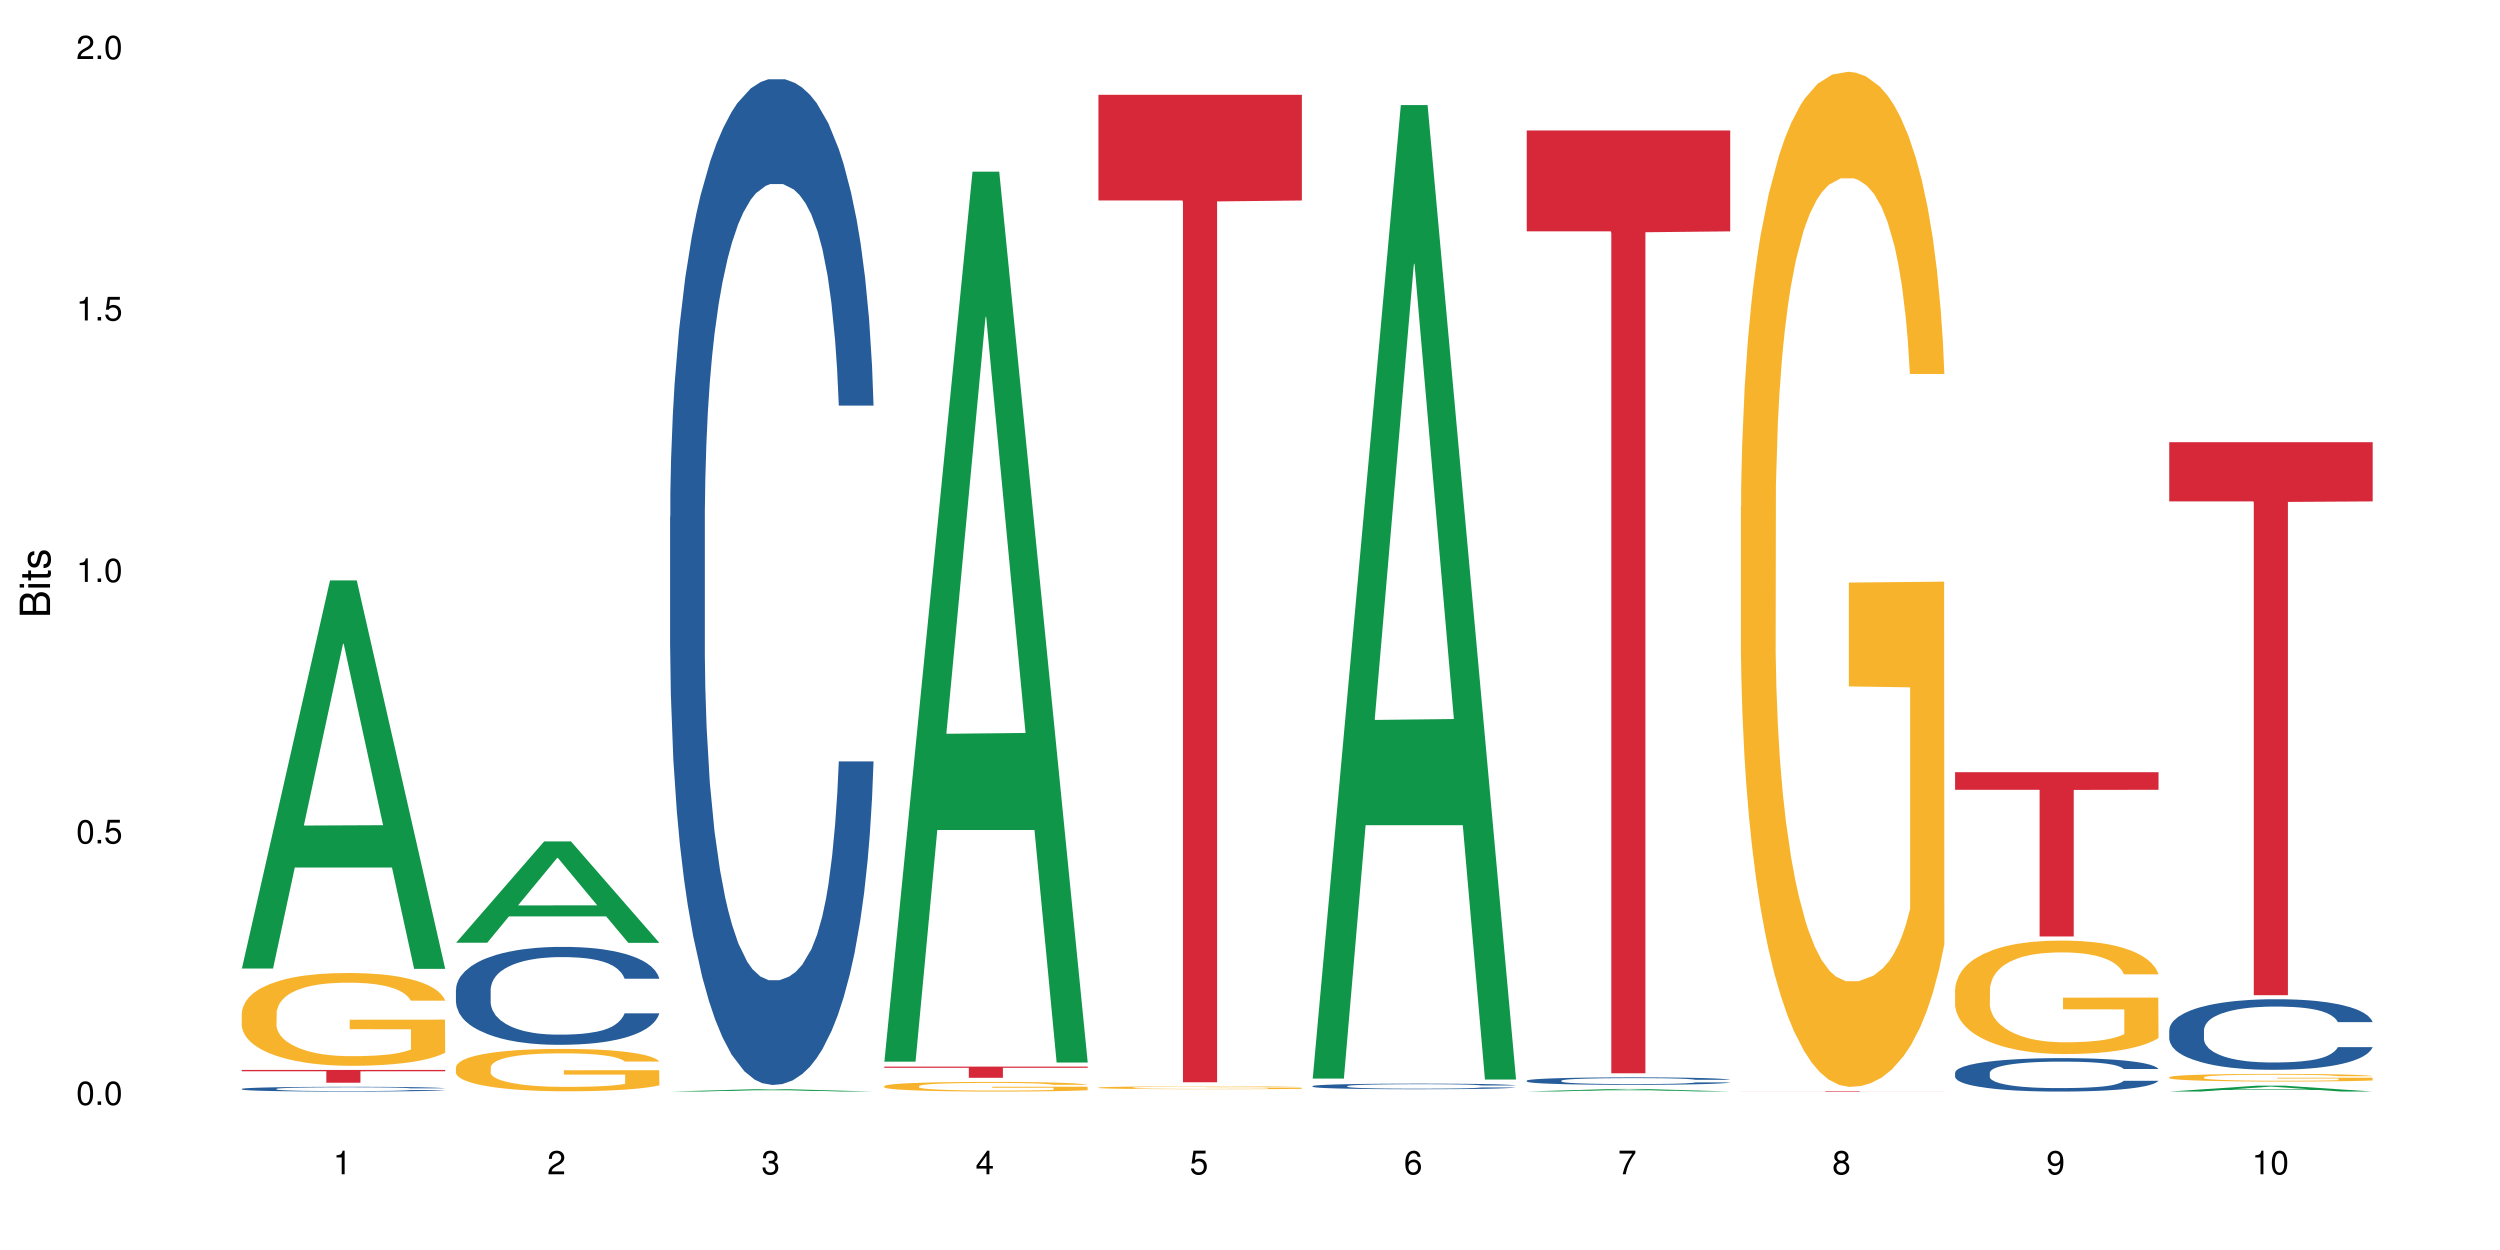 <?xml version="1.0" encoding="UTF-8"?>
<svg xmlns="http://www.w3.org/2000/svg" xmlns:xlink="http://www.w3.org/1999/xlink" width="720pt" height="360pt" viewBox="0 0 720 360" version="1.1">
<defs>
<g>
<symbol overflow="visible" id="glyph0-0">
<path style="stroke:none;" d=""/>
</symbol>
<symbol overflow="visible" id="glyph0-1">
<path style="stroke:none;" d="M 2.641 -6.797 C 2 -6.797 1.422 -6.531 1.078 -6.047 C 0.641 -5.453 0.406 -4.547 0.406 -3.297 C 0.406 -1 1.188 0.219 2.641 0.219 C 4.078 0.219 4.859 -1 4.859 -3.234 C 4.859 -4.562 4.656 -5.438 4.203 -6.047 C 3.844 -6.531 3.281 -6.797 2.641 -6.797 Z M 2.641 -6.047 C 3.547 -6.047 4 -5.125 4 -3.312 C 4 -1.375 3.562 -0.484 2.625 -0.484 C 1.734 -0.484 1.281 -1.422 1.281 -3.281 C 1.281 -5.141 1.734 -6.047 2.641 -6.047 Z M 2.641 -6.047 "/>
</symbol>
<symbol overflow="visible" id="glyph0-2">
<path style="stroke:none;" d="M 1.828 -1 L 0.828 -1 L 0.828 0 L 1.828 0 Z M 1.828 -1 "/>
</symbol>
<symbol overflow="visible" id="glyph0-3">
<path style="stroke:none;" d="M 4.562 -6.797 L 1.062 -6.797 L 0.547 -3.094 L 1.328 -3.094 C 1.719 -3.562 2.047 -3.734 2.578 -3.734 C 3.484 -3.734 4.062 -3.109 4.062 -2.094 C 4.062 -1.125 3.484 -0.531 2.578 -0.531 C 1.828 -0.531 1.375 -0.906 1.188 -1.672 L 0.328 -1.672 C 0.453 -1.109 0.547 -0.844 0.75 -0.594 C 1.125 -0.078 1.828 0.219 2.594 0.219 C 3.969 0.219 4.922 -0.781 4.922 -2.219 C 4.922 -3.562 4.031 -4.484 2.719 -4.484 C 2.25 -4.484 1.859 -4.359 1.469 -4.062 L 1.734 -5.969 L 4.562 -5.969 Z M 4.562 -6.797 "/>
</symbol>
<symbol overflow="visible" id="glyph0-4">
<path style="stroke:none;" d="M 2.484 -4.844 L 2.484 0 L 3.328 0 L 3.328 -6.797 L 2.766 -6.797 C 2.469 -5.75 2.281 -5.609 0.984 -5.453 L 0.984 -4.844 Z M 2.484 -4.844 "/>
</symbol>
<symbol overflow="visible" id="glyph0-5">
<path style="stroke:none;" d="M 4.859 -0.828 L 1.281 -0.828 C 1.359 -1.391 1.672 -1.75 2.5 -2.234 L 3.469 -2.75 C 4.406 -3.266 4.906 -3.969 4.906 -4.812 C 4.906 -5.375 4.672 -5.906 4.266 -6.266 C 3.859 -6.625 3.375 -6.797 2.719 -6.797 C 1.859 -6.797 1.219 -6.5 0.844 -5.922 C 0.609 -5.562 0.5 -5.125 0.484 -4.438 L 1.328 -4.438 C 1.359 -4.906 1.406 -5.188 1.531 -5.406 C 1.75 -5.812 2.188 -6.062 2.703 -6.062 C 3.469 -6.062 4.031 -5.516 4.031 -4.781 C 4.031 -4.25 3.719 -3.797 3.125 -3.438 L 2.234 -2.938 C 0.812 -2.141 0.406 -1.5 0.328 0 L 4.859 0 Z M 4.859 -0.828 "/>
</symbol>
<symbol overflow="visible" id="glyph0-6">
<path style="stroke:none;" d="M 2.125 -3.125 L 2.578 -3.125 C 3.516 -3.125 3.984 -2.703 3.984 -1.891 C 3.984 -1.031 3.469 -0.531 2.578 -0.531 C 1.656 -0.531 1.203 -0.984 1.156 -1.969 L 0.312 -1.969 C 0.344 -1.422 0.438 -1.078 0.609 -0.766 C 0.953 -0.109 1.625 0.219 2.547 0.219 C 3.953 0.219 4.859 -0.609 4.859 -1.906 C 4.859 -2.766 4.516 -3.25 3.703 -3.516 C 4.344 -3.766 4.656 -4.25 4.656 -4.938 C 4.656 -6.109 3.875 -6.797 2.578 -6.797 C 1.203 -6.797 0.484 -6.047 0.453 -4.609 L 1.297 -4.609 C 1.312 -5.016 1.344 -5.25 1.453 -5.453 C 1.641 -5.828 2.062 -6.062 2.594 -6.062 C 3.344 -6.062 3.797 -5.625 3.797 -4.906 C 3.797 -4.422 3.609 -4.141 3.25 -3.984 C 3.016 -3.891 2.719 -3.844 2.125 -3.844 Z M 2.125 -3.125 "/>
</symbol>
<symbol overflow="visible" id="glyph0-7">
<path style="stroke:none;" d="M 3.141 -1.625 L 3.141 0 L 3.984 0 L 3.984 -1.625 L 4.984 -1.625 L 4.984 -2.391 L 3.984 -2.391 L 3.984 -6.797 L 3.359 -6.797 L 0.266 -2.516 L 0.266 -1.625 Z M 3.141 -2.391 L 1 -2.391 L 3.141 -5.359 Z M 3.141 -2.391 "/>
</symbol>
<symbol overflow="visible" id="glyph0-8">
<path style="stroke:none;" d="M 4.781 -5.031 C 4.609 -6.141 3.891 -6.797 2.844 -6.797 C 2.094 -6.797 1.422 -6.438 1.031 -5.828 C 0.609 -5.172 0.406 -4.344 0.406 -3.094 C 0.406 -1.953 0.578 -1.234 0.984 -0.625 C 1.359 -0.078 1.953 0.219 2.703 0.219 C 3.984 0.219 4.922 -0.734 4.922 -2.078 C 4.922 -3.344 4.062 -4.234 2.844 -4.234 C 2.172 -4.234 1.641 -3.969 1.281 -3.469 C 1.281 -5.125 1.828 -6.047 2.797 -6.047 C 3.391 -6.047 3.797 -5.672 3.938 -5.031 Z M 2.734 -3.484 C 3.547 -3.484 4.062 -2.922 4.062 -2 C 4.062 -1.156 3.484 -0.531 2.703 -0.531 C 1.922 -0.531 1.328 -1.188 1.328 -2.047 C 1.328 -2.891 1.906 -3.484 2.734 -3.484 Z M 2.734 -3.484 "/>
</symbol>
<symbol overflow="visible" id="glyph0-9">
<path style="stroke:none;" d="M 4.984 -6.797 L 0.438 -6.797 L 0.438 -5.969 L 4.109 -5.969 C 2.5 -3.656 1.828 -2.234 1.328 0 L 2.219 0 C 2.594 -2.172 3.453 -4.047 4.984 -6.094 Z M 4.984 -6.797 "/>
</symbol>
<symbol overflow="visible" id="glyph0-10">
<path style="stroke:none;" d="M 3.75 -3.578 C 4.453 -4 4.688 -4.344 4.688 -4.984 C 4.688 -6.047 3.844 -6.797 2.641 -6.797 C 1.438 -6.797 0.594 -6.047 0.594 -4.984 C 0.594 -4.359 0.828 -4.016 1.516 -3.578 C 0.734 -3.203 0.359 -2.641 0.359 -1.891 C 0.359 -0.641 1.297 0.219 2.641 0.219 C 3.984 0.219 4.922 -0.641 4.922 -1.875 C 4.922 -2.641 4.531 -3.203 3.75 -3.578 Z M 2.641 -6.047 C 3.359 -6.047 3.812 -5.625 3.812 -4.969 C 3.812 -4.344 3.344 -3.922 2.641 -3.922 C 1.922 -3.922 1.453 -4.344 1.453 -4.984 C 1.453 -5.625 1.922 -6.047 2.641 -6.047 Z M 2.641 -3.203 C 3.484 -3.203 4.062 -2.672 4.062 -1.875 C 4.062 -1.062 3.484 -0.531 2.625 -0.531 C 1.797 -0.531 1.219 -1.078 1.219 -1.875 C 1.219 -2.672 1.797 -3.203 2.641 -3.203 Z M 2.641 -3.203 "/>
</symbol>
<symbol overflow="visible" id="glyph0-11">
<path style="stroke:none;" d="M 0.516 -1.547 C 0.672 -0.438 1.406 0.219 2.438 0.219 C 3.188 0.219 3.859 -0.141 4.266 -0.75 C 4.688 -1.406 4.891 -2.25 4.891 -3.484 C 4.891 -4.625 4.703 -5.359 4.312 -5.953 C 3.938 -6.5 3.344 -6.797 2.594 -6.797 C 1.297 -6.797 0.359 -5.844 0.359 -4.516 C 0.359 -3.25 1.234 -2.344 2.453 -2.344 C 3.094 -2.344 3.562 -2.578 4.016 -3.109 C 4 -1.453 3.469 -0.531 2.5 -0.531 C 1.906 -0.531 1.484 -0.906 1.359 -1.547 Z M 2.578 -6.062 C 3.375 -6.062 3.969 -5.406 3.969 -4.531 C 3.969 -3.688 3.375 -3.094 2.547 -3.094 C 1.734 -3.094 1.234 -3.672 1.234 -4.578 C 1.234 -5.438 1.797 -6.062 2.578 -6.062 Z M 2.578 -6.062 "/>
</symbol>
<symbol overflow="visible" id="glyph1-0">
<path style="stroke:none;" d=""/>
</symbol>
<symbol overflow="visible" id="glyph1-1">
<path style="stroke:none;" d="M 0 -0.953 L 0 -4.891 C 0 -5.719 -0.234 -6.344 -0.734 -6.797 C -1.188 -7.234 -1.812 -7.469 -2.5 -7.469 C -3.547 -7.469 -4.188 -7 -4.625 -5.875 C -4.984 -6.672 -5.641 -7.094 -6.531 -7.094 C -7.156 -7.094 -7.734 -6.859 -8.141 -6.391 C -8.562 -5.938 -8.75 -5.344 -8.75 -4.5 L -8.75 -0.953 Z M -4.984 -2.062 L -7.766 -2.062 L -7.766 -4.219 C -7.766 -4.844 -7.688 -5.203 -7.453 -5.5 C -7.219 -5.812 -6.859 -5.969 -6.375 -5.969 C -5.906 -5.969 -5.531 -5.812 -5.297 -5.5 C -5.062 -5.203 -4.984 -4.844 -4.984 -4.219 Z M -0.984 -2.062 L -4 -2.062 L -4 -4.781 C -4 -5.328 -3.859 -5.688 -3.578 -5.953 C -3.297 -6.219 -2.922 -6.359 -2.484 -6.359 C -2.062 -6.359 -1.688 -6.219 -1.406 -5.953 C -1.109 -5.688 -0.984 -5.328 -0.984 -4.781 Z M -0.984 -2.062 "/>
</symbol>
<symbol overflow="visible" id="glyph1-2">
<path style="stroke:none;" d="M -6.281 -1.797 L -6.281 -0.797 L 0 -0.797 L 0 -1.797 Z M -8.75 -1.797 L -8.75 -0.797 L -7.484 -0.797 L -7.484 -1.797 Z M -8.75 -1.797 "/>
</symbol>
<symbol overflow="visible" id="glyph1-3">
<path style="stroke:none;" d="M -6.281 -3.047 L -6.281 -2.016 L -8.016 -2.016 L -8.016 -1.016 L -6.281 -1.016 L -6.281 -0.172 L -5.469 -0.172 L -5.469 -1.016 L -0.719 -1.016 C -0.078 -1.016 0.281 -1.453 0.281 -2.234 C 0.281 -2.469 0.25 -2.719 0.188 -3.047 L -0.641 -3.047 C -0.609 -2.922 -0.594 -2.766 -0.594 -2.562 C -0.594 -2.141 -0.719 -2.016 -1.156 -2.016 L -5.469 -2.016 L -5.469 -3.047 Z M -6.281 -3.047 "/>
</symbol>
<symbol overflow="visible" id="glyph1-4">
<path style="stroke:none;" d="M -4.531 -5.25 C -5.766 -5.25 -6.469 -4.422 -6.469 -2.969 C -6.469 -1.516 -5.719 -0.562 -4.547 -0.562 C -3.562 -0.562 -3.094 -1.062 -2.734 -2.562 L -2.516 -3.484 C -2.344 -4.188 -2.094 -4.469 -1.625 -4.469 C -1.047 -4.469 -0.641 -3.875 -0.641 -3 C -0.641 -2.453 -0.797 -2 -1.062 -1.75 C -1.25 -1.594 -1.422 -1.531 -1.875 -1.469 L -1.875 -0.406 C -0.422 -0.453 0.281 -1.266 0.281 -2.922 C 0.281 -4.5 -0.5 -5.516 -1.719 -5.516 C -2.656 -5.516 -3.172 -4.984 -3.469 -3.734 L -3.703 -2.766 C -3.891 -1.953 -4.156 -1.609 -4.594 -1.609 C -5.172 -1.609 -5.547 -2.125 -5.547 -2.938 C -5.547 -3.75 -5.203 -4.172 -4.531 -4.203 Z M -4.531 -5.25 "/>
</symbol>
</g>
</defs>
<g id="surface96060">
<rect x="0" y="0" width="720" height="360" style="fill:rgb(100%,100%,100%);fill-opacity:1;stroke:none;"/>
<path style=" stroke:none;fill-rule:nonzero;fill:rgb(6.275%,58.824%,28.235%);fill-opacity:1;" d="M 69.629 278.941 L 69.691 278.836 L 95.047 167.16 L 102.746 167.16 L 128.223 279.043 L 119.273 279.043 L 112.887 249.84 L 84.902 249.84 L 78.645 278.941 L 69.629 278.941 L 87.598 237.758 L 110.32 237.652 L 98.988 185.441 L 98.863 185.336 L 98.738 185.648 L 87.535 237.652 L 87.598 237.758 Z M 69.629 278.941 "/>
<path style=" stroke:none;fill-rule:nonzero;fill:rgb(14.51%,36.078%,60%);fill-opacity:1;" d="M 69.629 313.598 L 69.699 313.594 L 69.699 313.566 L 69.914 313.516 L 70.414 313.457 L 70.914 313.414 L 72.203 313.34 L 73.988 313.27 L 75.848 313.215 L 77.203 313.184 L 78.418 313.156 L 81.207 313.109 L 82.992 313.086 L 84.922 313.066 L 87.281 313.043 L 88.996 313.031 L 92.852 313.012 L 95.711 313.004 L 97.926 313 L 102.715 313 L 105.574 313.004 L 107.645 313.012 L 109.93 313.02 L 111.859 313.031 L 115.219 313.059 L 118.219 313.094 L 119.578 313.113 L 121.723 313.152 L 123.367 313.191 L 124.508 313.223 L 125.797 313.27 L 126.938 313.328 L 127.797 313.391 L 128.223 313.445 L 118.219 313.445 L 117.719 313.395 L 117.148 313.355 L 116.078 313.305 L 115.004 313.266 L 113.504 313.23 L 112.148 313.207 L 110.289 313.184 L 108.645 313.168 L 106.93 313.156 L 105.285 313.148 L 102.141 313.141 L 98.5 313.141 L 97.141 313.145 L 94.355 313.156 L 92.852 313.164 L 90.711 313.18 L 89.207 313.199 L 87.422 313.223 L 86.207 313.242 L 84.707 313.277 L 83.637 313.305 L 82.422 313.348 L 81.707 313.379 L 81.062 313.414 L 80.492 313.453 L 80.062 313.5 L 79.777 313.543 L 79.633 313.59 L 79.633 313.785 L 79.777 313.828 L 80.133 313.883 L 81.062 313.957 L 82.422 314.023 L 83.992 314.078 L 85.492 314.113 L 86.352 314.133 L 87.492 314.152 L 89.281 314.176 L 91.852 314.203 L 93.352 314.211 L 95.641 314.223 L 97.996 314.227 L 101.141 314.227 L 103.93 314.223 L 105.785 314.215 L 107.715 314.207 L 110.359 314.184 L 112.004 314.164 L 113.434 314.141 L 114.504 314.117 L 115.219 314.098 L 116.293 314.059 L 117.148 314.016 L 117.793 313.973 L 118.219 313.93 L 128.223 313.93 L 127.797 313.98 L 127.152 314.027 L 126.508 314.066 L 125.508 314.109 L 124.367 314.148 L 122.723 314.191 L 121.363 314.219 L 119.578 314.25 L 117.934 314.273 L 116.148 314.297 L 113.504 314.32 L 111.789 314.336 L 109.93 314.344 L 107.715 314.355 L 104.93 314.363 L 101.93 314.371 L 99.141 314.371 L 96.141 314.367 L 93.926 314.363 L 90.996 314.352 L 87.352 314.328 L 84.707 314.305 L 82.633 314.281 L 80.848 314.258 L 78.848 314.223 L 76.273 314.168 L 74.703 314.125 L 73.633 314.09 L 72.418 314.039 L 71.559 313.996 L 70.559 313.926 L 69.844 313.84 L 69.629 313.77 Z M 69.629 313.598 "/>
<path style=" stroke:none;fill-rule:nonzero;fill:rgb(96.863%,70.196%,16.863%);fill-opacity:1;" d="M 69.629 291.676 L 69.699 291.648 L 69.699 291.16 L 69.988 290.062 L 70.703 288.551 L 71.629 287.305 L 72.629 286.328 L 73.273 285.816 L 74.344 285.082 L 75.273 284.547 L 77.633 283.445 L 80.633 282.422 L 82.277 281.98 L 84.137 281.566 L 86.777 281.102 L 87.992 280.934 L 91.711 280.543 L 95.926 280.297 L 100.57 280.223 L 102.715 280.25 L 105.645 280.348 L 109.645 280.613 L 111.934 280.859 L 113.719 281.102 L 115.578 281.422 L 117.863 281.91 L 120.008 282.496 L 121.723 283.082 L 123.438 283.812 L 124.867 284.594 L 126.082 285.449 L 127.152 286.473 L 127.797 287.328 L 128.223 288.184 L 118.293 288.184 L 117.719 287.328 L 117.078 286.668 L 116.004 285.863 L 114.934 285.277 L 113.863 284.812 L 111.859 284.18 L 110.145 283.789 L 108.004 283.445 L 105.93 283.227 L 103.57 283.082 L 102.141 283.031 L 98.355 283.031 L 94.926 283.203 L 92.926 283.398 L 91.496 283.594 L 89.496 283.961 L 88.281 284.254 L 87.566 284.449 L 85.422 285.203 L 83.992 285.887 L 83.207 286.352 L 82.207 287.086 L 81.492 287.742 L 80.707 288.719 L 80.277 289.453 L 79.703 291.113 L 79.633 295.508 L 79.848 296.434 L 80.277 297.434 L 80.848 298.312 L 81.707 299.242 L 82.562 299.949 L 84.062 300.902 L 85.352 301.535 L 86.352 301.953 L 88.281 302.609 L 89.066 302.832 L 90.922 303.27 L 92.852 303.613 L 95.211 303.906 L 96.996 304.051 L 99.855 304.172 L 103.5 304.172 L 107.789 304.027 L 110.504 303.832 L 112.359 303.637 L 113.574 303.465 L 115.078 303.195 L 116.148 302.953 L 117.148 302.684 L 118.363 302.27 L 118.363 296.434 L 100.715 296.41 L 100.715 293.676 L 128.152 293.652 L 128.223 303.195 L 126.723 303.855 L 124.867 304.492 L 123.078 304.98 L 121.223 305.395 L 118.578 305.859 L 116.434 306.152 L 113.148 306.492 L 110.145 306.711 L 107 306.859 L 104.215 306.934 L 100.93 306.957 L 97.996 306.906 L 94.855 306.762 L 92.352 306.566 L 90.066 306.32 L 87.781 306.004 L 84.922 305.492 L 83.062 305.078 L 81.133 304.562 L 79.203 303.953 L 77.488 303.293 L 76.348 302.781 L 75.203 302.195 L 73.988 301.465 L 72.844 300.633 L 71.988 299.875 L 71.203 299.023 L 70.629 298.215 L 70.059 297.117 L 69.773 296.238 L 69.629 295.48 Z M 69.629 291.676 "/>
<path style=" stroke:none;fill-rule:nonzero;fill:rgb(83.922%,15.686%,22.353%);fill-opacity:1;" d="M 69.629 308.137 L 128.223 308.137 L 128.223 308.531 L 103.805 308.535 L 103.805 311.82 L 93.98 311.82 L 93.98 308.535 L 93.836 308.531 L 69.629 308.531 Z M 69.629 308.137 "/>
<path style=" stroke:none;fill-rule:nonzero;fill:rgb(6.275%,58.824%,28.235%);fill-opacity:1;" d="M 131.309 271.516 L 131.371 271.488 L 156.727 242.316 L 164.426 242.316 L 189.902 271.543 L 180.953 271.543 L 174.566 263.914 L 146.582 263.914 L 140.324 271.516 L 131.309 271.516 L 149.273 260.758 L 172 260.73 L 160.668 247.09 L 160.543 247.062 L 160.418 247.145 L 149.211 260.73 L 149.273 260.758 Z M 131.309 271.516 "/>
<path style=" stroke:none;fill-rule:nonzero;fill:rgb(14.51%,36.078%,60%);fill-opacity:1;" d="M 131.309 284.988 L 131.379 284.961 L 131.379 284.344 L 131.594 283.363 L 132.094 282.129 L 132.594 281.277 L 133.883 279.758 L 135.668 278.289 L 137.523 277.156 L 138.883 276.484 L 140.098 275.969 L 142.883 275.016 L 144.672 274.527 L 146.602 274.09 L 148.957 273.652 L 150.672 273.395 L 154.531 272.98 L 157.391 272.801 L 159.605 272.723 L 164.395 272.723 L 167.25 272.828 L 169.324 272.957 L 171.609 273.16 L 173.539 273.395 L 176.898 273.961 L 179.898 274.68 L 181.258 275.094 L 183.402 275.891 L 185.043 276.664 L 186.188 277.336 L 187.473 278.289 L 188.617 279.449 L 189.477 280.762 L 189.902 281.871 L 179.898 281.871 L 179.398 280.84 L 178.828 280.039 L 177.758 278.984 L 176.684 278.238 L 175.184 277.488 L 173.824 277 L 171.969 276.512 L 170.324 276.203 L 168.609 275.969 L 166.965 275.816 L 163.82 275.66 L 160.176 275.66 L 158.82 275.711 L 156.031 275.918 L 154.531 276.098 L 152.387 276.461 L 150.887 276.793 L 149.102 277.309 L 147.887 277.746 L 146.387 278.418 L 145.312 279.012 L 144.098 279.859 L 143.387 280.504 L 142.742 281.227 L 142.172 282.074 L 141.742 282.977 L 141.457 283.93 L 141.312 284.859 L 141.312 288.852 L 141.457 289.777 L 141.812 290.859 L 142.742 292.434 L 144.098 293.797 L 145.672 294.879 L 147.172 295.652 L 148.031 296.016 L 149.172 296.426 L 150.961 296.941 L 153.531 297.457 L 155.031 297.664 L 157.32 297.871 L 159.676 297.973 L 162.82 297.973 L 165.609 297.871 L 167.465 297.742 L 169.395 297.535 L 172.039 297.098 L 173.684 296.684 L 175.113 296.195 L 176.184 295.703 L 176.898 295.293 L 177.969 294.492 L 178.828 293.617 L 179.473 292.715 L 179.898 291.84 L 189.902 291.84 L 189.477 292.871 L 188.832 293.875 L 188.188 294.621 L 187.188 295.523 L 186.047 296.324 L 184.402 297.227 L 183.043 297.816 L 181.258 298.461 L 179.613 298.953 L 177.828 299.391 L 175.184 299.906 L 173.469 300.164 L 171.609 300.395 L 169.395 300.602 L 166.609 300.781 L 163.605 300.883 L 160.82 300.91 L 157.82 300.859 L 155.605 300.754 L 152.676 300.523 L 149.031 300.059 L 146.387 299.57 L 144.312 299.078 L 142.527 298.566 L 140.527 297.871 L 137.953 296.734 L 136.383 295.859 L 135.309 295.137 L 134.094 294.133 L 133.238 293.23 L 132.238 291.789 L 131.523 289.961 L 131.309 288.543 Z M 131.309 284.988 "/>
<path style=" stroke:none;fill-rule:nonzero;fill:rgb(96.863%,70.196%,16.863%);fill-opacity:1;" d="M 131.309 307.316 L 131.379 307.305 L 131.379 307.082 L 131.664 306.582 L 132.379 305.891 L 133.309 305.32 L 134.309 304.875 L 134.953 304.641 L 136.023 304.309 L 136.953 304.062 L 139.312 303.559 L 142.312 303.094 L 143.957 302.891 L 145.812 302.703 L 148.457 302.488 L 149.672 302.41 L 153.391 302.234 L 157.605 302.121 L 162.25 302.09 L 164.395 302.102 L 167.324 302.145 L 171.324 302.266 L 173.613 302.379 L 175.398 302.488 L 177.254 302.637 L 179.543 302.859 L 181.688 303.125 L 183.402 303.395 L 185.117 303.727 L 186.547 304.082 L 187.762 304.473 L 188.832 304.941 L 189.477 305.332 L 189.902 305.723 L 179.973 305.723 L 179.398 305.332 L 178.758 305.031 L 177.684 304.664 L 176.613 304.395 L 175.539 304.184 L 173.539 303.895 L 171.824 303.715 L 169.68 303.559 L 167.609 303.461 L 165.25 303.395 L 163.82 303.371 L 160.035 303.371 L 156.605 303.449 L 154.605 303.539 L 153.176 303.629 L 151.172 303.793 L 149.957 303.93 L 149.246 304.016 L 147.102 304.363 L 145.672 304.676 L 144.887 304.887 L 143.887 305.223 L 143.172 305.523 L 142.383 305.969 L 141.957 306.301 L 141.383 307.059 L 141.312 309.066 L 141.527 309.488 L 141.957 309.945 L 142.527 310.348 L 143.387 310.77 L 144.242 311.094 L 145.742 311.531 L 147.027 311.82 L 148.031 312.008 L 149.957 312.309 L 150.746 312.41 L 152.602 312.609 L 154.531 312.766 L 156.891 312.898 L 158.676 312.969 L 161.535 313.023 L 165.18 313.023 L 169.469 312.957 L 172.184 312.867 L 174.039 312.777 L 175.254 312.699 L 176.754 312.578 L 177.828 312.465 L 178.828 312.344 L 180.043 312.152 L 180.043 309.488 L 162.391 309.48 L 162.391 308.23 L 189.832 308.219 L 189.902 312.578 L 188.402 312.879 L 186.547 313.168 L 184.758 313.391 L 182.902 313.582 L 180.258 313.793 L 178.113 313.926 L 174.824 314.082 L 171.824 314.184 L 168.68 314.25 L 165.895 314.281 L 162.605 314.293 L 159.676 314.27 L 156.531 314.203 L 154.031 314.113 L 151.746 314.004 L 149.457 313.859 L 146.602 313.625 L 144.742 313.434 L 142.812 313.203 L 140.883 312.922 L 139.168 312.621 L 138.027 312.387 L 136.883 312.121 L 135.668 311.785 L 134.523 311.406 L 133.668 311.062 L 132.879 310.672 L 132.309 310.305 L 131.738 309.801 L 131.453 309.402 L 131.309 309.055 Z M 131.309 307.316 "/>
<path style=" stroke:none;fill-rule:nonzero;fill:rgb(6.275%,58.824%,28.235%);fill-opacity:1;" d="M 192.988 314.371 L 193.051 314.371 L 218.402 313.66 L 226.105 313.66 L 251.582 314.371 L 242.629 314.371 L 236.246 314.184 L 208.262 314.184 L 202.004 314.371 L 192.988 314.371 L 210.953 314.109 L 233.68 314.109 L 222.348 313.777 L 222.098 313.777 L 210.891 314.109 L 210.953 314.109 Z M 192.988 314.371 "/>
<path style=" stroke:none;fill-rule:nonzero;fill:rgb(14.51%,36.078%,60%);fill-opacity:1;" d="M 192.988 148.852 L 193.059 148.59 L 193.059 142.234 L 193.273 132.172 L 193.773 119.465 L 194.273 110.727 L 195.559 95.105 L 197.348 80.012 L 199.203 68.363 L 200.562 61.48 L 201.777 56.184 L 204.562 46.387 L 206.352 41.355 L 208.281 36.855 L 210.637 32.355 L 212.352 29.707 L 216.211 25.469 L 219.07 23.617 L 221.285 22.82 L 226.074 22.82 L 228.93 23.883 L 231.004 25.207 L 233.289 27.324 L 235.219 29.707 L 238.578 35.531 L 241.578 42.945 L 242.938 47.18 L 245.082 55.391 L 246.723 63.332 L 247.867 70.215 L 249.152 80.012 L 250.297 91.926 L 251.152 105.43 L 251.582 116.816 L 241.578 116.816 L 241.078 106.227 L 240.508 98.016 L 239.434 87.16 L 238.363 79.484 L 236.863 71.805 L 235.504 66.773 L 233.648 61.742 L 232.004 58.566 L 230.289 56.184 L 228.645 54.594 L 225.5 53.008 L 221.855 53.008 L 220.5 53.535 L 217.711 55.652 L 216.211 57.508 L 214.066 61.215 L 212.566 64.656 L 210.781 69.953 L 209.566 74.453 L 208.066 81.336 L 206.992 87.426 L 205.777 96.164 L 205.062 102.781 L 204.422 110.195 L 203.848 118.934 L 203.422 128.199 L 203.133 137.996 L 202.992 147.527 L 202.992 188.57 L 203.133 198.102 L 203.492 209.223 L 204.422 225.371 L 205.777 239.406 L 207.352 250.523 L 208.852 258.469 L 209.707 262.176 L 210.852 266.41 L 212.637 271.707 L 215.211 277.004 L 216.711 279.121 L 219 281.238 L 221.355 282.297 L 224.5 282.297 L 227.289 281.238 L 229.145 279.914 L 231.074 277.797 L 233.719 273.297 L 235.363 269.059 L 236.793 264.027 L 237.863 258.996 L 238.578 254.762 L 239.648 246.555 L 240.508 237.551 L 241.148 228.285 L 241.578 219.281 L 251.582 219.281 L 251.152 229.871 L 250.512 240.199 L 249.867 247.879 L 248.867 257.145 L 247.723 265.352 L 246.082 274.617 L 244.723 280.707 L 242.938 287.328 L 241.293 292.359 L 239.508 296.859 L 236.863 302.156 L 235.148 304.805 L 233.289 307.188 L 231.074 309.305 L 228.289 311.156 L 225.285 312.215 L 222.5 312.48 L 219.5 311.953 L 217.285 310.895 L 214.352 308.508 L 210.711 303.742 L 208.066 298.715 L 205.992 293.684 L 204.207 288.387 L 202.207 281.238 L 199.633 269.59 L 198.062 260.586 L 196.988 253.172 L 195.773 242.848 L 194.918 233.578 L 193.918 218.754 L 193.203 199.953 L 192.988 185.391 Z M 192.988 148.852 "/>
<path style=" stroke:none;fill-rule:nonzero;fill:rgb(6.275%,58.824%,28.235%);fill-opacity:1;" d="M 254.668 305.758 L 254.73 305.516 L 280.082 49.449 L 287.781 49.449 L 313.262 306 L 304.309 306 L 297.926 239.031 L 269.941 239.031 L 263.68 305.758 L 254.668 305.758 L 272.633 211.328 L 295.359 211.09 L 284.027 91.363 L 283.902 91.125 L 283.777 91.848 L 272.57 211.09 L 272.633 211.328 Z M 254.668 305.758 "/>
<path style=" stroke:none;fill-rule:nonzero;fill:rgb(96.863%,70.196%,16.863%);fill-opacity:1;" d="M 254.668 312.781 L 254.738 312.777 L 254.738 312.727 L 255.023 312.613 L 255.738 312.457 L 256.668 312.328 L 257.668 312.227 L 258.312 312.172 L 259.383 312.098 L 260.312 312.039 L 262.672 311.926 L 265.672 311.82 L 267.316 311.773 L 269.172 311.73 L 271.816 311.684 L 273.031 311.664 L 276.746 311.625 L 280.965 311.598 L 285.609 311.59 L 287.75 311.594 L 290.68 311.602 L 294.684 311.633 L 296.969 311.656 L 298.758 311.684 L 300.613 311.715 L 302.902 311.766 L 305.043 311.828 L 306.758 311.887 L 308.473 311.965 L 309.902 312.047 L 311.117 312.133 L 312.191 312.242 L 312.832 312.328 L 313.262 312.418 L 303.328 312.418 L 302.758 312.328 L 302.113 312.262 L 301.043 312.176 L 299.973 312.117 L 298.898 312.066 L 296.898 312.004 L 295.184 311.961 L 293.039 311.926 L 290.969 311.902 L 288.609 311.887 L 287.18 311.883 L 283.395 311.883 L 279.961 311.902 L 277.961 311.922 L 276.531 311.941 L 274.531 311.98 L 273.316 312.008 L 272.602 312.031 L 270.457 312.109 L 269.031 312.18 L 268.242 312.227 L 267.242 312.305 L 266.527 312.371 L 265.742 312.473 L 265.312 312.551 L 264.742 312.723 L 264.672 313.18 L 264.887 313.277 L 265.312 313.379 L 265.887 313.473 L 266.742 313.57 L 267.602 313.641 L 269.102 313.742 L 270.387 313.809 L 271.387 313.852 L 273.316 313.918 L 274.102 313.941 L 275.961 313.988 L 277.891 314.023 L 280.25 314.055 L 282.035 314.07 L 284.895 314.082 L 288.539 314.082 L 292.824 314.066 L 295.539 314.047 L 297.398 314.023 L 298.613 314.008 L 300.113 313.98 L 301.188 313.953 L 302.188 313.926 L 303.402 313.883 L 303.402 313.277 L 285.75 313.273 L 285.75 312.988 L 313.191 312.988 L 313.262 313.98 L 311.762 314.047 L 309.902 314.113 L 308.117 314.164 L 306.258 314.207 L 303.617 314.258 L 301.473 314.285 L 298.184 314.324 L 295.184 314.344 L 292.039 314.359 L 289.254 314.367 L 285.965 314.371 L 283.035 314.367 L 279.891 314.352 L 277.391 314.328 L 275.105 314.305 L 272.816 314.273 L 269.957 314.219 L 268.102 314.176 L 266.172 314.121 L 264.242 314.059 L 262.527 313.988 L 261.383 313.938 L 260.242 313.875 L 259.027 313.801 L 257.883 313.715 L 257.023 313.633 L 256.238 313.547 L 255.668 313.461 L 255.094 313.348 L 254.809 313.258 L 254.668 313.176 Z M 254.668 312.781 "/>
<path style=" stroke:none;fill-rule:nonzero;fill:rgb(83.922%,15.686%,22.353%);fill-opacity:1;" d="M 254.668 307.18 L 313.262 307.18 L 313.262 307.523 L 288.84 307.527 L 288.84 310.41 L 279.016 310.41 L 279.016 307.531 L 278.875 307.523 L 254.668 307.523 Z M 254.668 307.18 "/>
<path style=" stroke:none;fill-rule:nonzero;fill:rgb(96.863%,70.196%,16.863%);fill-opacity:1;" d="M 316.348 313.223 L 316.418 313.223 L 316.418 313.207 L 316.703 313.172 L 317.418 313.125 L 318.348 313.086 L 319.348 313.055 L 319.992 313.039 L 321.062 313.02 L 321.992 313 L 324.348 312.969 L 327.352 312.938 L 328.992 312.922 L 330.852 312.91 L 333.496 312.895 L 334.711 312.891 L 338.426 312.879 L 342.641 312.871 L 347.289 312.867 L 349.43 312.867 L 352.359 312.871 L 356.363 312.879 L 358.648 312.887 L 360.434 312.895 L 362.293 312.906 L 364.578 312.918 L 366.723 312.938 L 368.438 312.957 L 370.152 312.98 L 371.582 313.004 L 372.797 313.027 L 373.871 313.062 L 374.512 313.086 L 374.941 313.113 L 365.008 313.113 L 364.438 313.086 L 363.793 313.066 L 362.723 313.043 L 361.648 313.023 L 360.578 313.008 L 358.578 312.988 L 356.863 312.977 L 354.719 312.969 L 352.645 312.961 L 350.289 312.957 L 348.859 312.953 L 345.07 312.953 L 341.641 312.961 L 339.641 312.965 L 338.211 312.973 L 336.211 312.984 L 334.996 312.992 L 332.137 313.023 L 330.707 313.043 L 329.922 313.059 L 328.922 313.078 L 328.207 313.102 L 327.422 313.129 L 326.992 313.152 L 326.422 313.203 L 326.352 313.34 L 326.562 313.367 L 326.992 313.398 L 327.566 313.426 L 328.422 313.457 L 329.281 313.477 L 330.781 313.508 L 332.066 313.527 L 333.066 313.539 L 334.996 313.559 L 335.781 313.566 L 337.641 313.578 L 339.57 313.59 L 341.93 313.598 L 343.715 313.605 L 346.574 313.609 L 350.219 313.609 L 354.504 313.602 L 357.219 313.598 L 359.078 313.59 L 360.293 313.586 L 361.793 313.578 L 362.863 313.57 L 363.867 313.562 L 365.078 313.551 L 365.078 313.367 L 347.43 313.367 L 347.43 313.285 L 374.871 313.281 L 374.941 313.578 L 373.441 313.598 L 371.582 313.617 L 369.797 313.633 L 367.938 313.645 L 365.293 313.66 L 363.152 313.668 L 359.863 313.68 L 356.863 313.688 L 353.719 313.691 L 350.93 313.691 L 347.645 313.695 L 344.715 313.691 L 341.57 313.688 L 339.07 313.684 L 336.781 313.676 L 334.496 313.664 L 331.637 313.648 L 329.781 313.637 L 327.852 313.621 L 325.922 313.602 L 324.207 313.582 L 323.062 313.566 L 321.918 313.547 L 320.703 313.523 L 319.562 313.5 L 318.703 313.477 L 317.918 313.449 L 317.348 313.422 L 316.773 313.391 L 316.488 313.363 L 316.348 313.34 Z M 316.348 313.223 "/>
<path style=" stroke:none;fill-rule:nonzero;fill:rgb(83.922%,15.686%,22.353%);fill-opacity:1;" d="M 316.348 27.301 L 374.941 27.301 L 374.941 57.742 L 350.52 58.008 L 350.52 311.688 L 340.695 311.688 L 340.695 58.277 L 340.555 57.742 L 316.348 57.742 Z M 316.348 27.301 "/>
<path style=" stroke:none;fill-rule:nonzero;fill:rgb(6.275%,58.824%,28.235%);fill-opacity:1;" d="M 378.023 310.645 L 378.086 310.379 L 403.441 30.254 L 411.141 30.254 L 436.621 310.906 L 427.668 310.906 L 421.281 237.648 L 393.301 237.648 L 387.039 310.645 L 378.023 310.645 L 395.992 207.34 L 418.715 207.078 L 407.387 76.105 L 407.262 75.844 L 407.137 76.633 L 395.93 207.078 L 395.992 207.34 Z M 378.023 310.645 "/>
<path style=" stroke:none;fill-rule:nonzero;fill:rgb(14.51%,36.078%,60%);fill-opacity:1;" d="M 378.023 312.789 L 378.098 312.789 L 378.098 312.754 L 378.312 312.695 L 378.812 312.625 L 379.312 312.578 L 380.598 312.488 L 382.383 312.406 L 384.242 312.34 L 385.602 312.301 L 386.812 312.273 L 389.602 312.219 L 391.387 312.191 L 393.316 312.164 L 395.676 312.141 L 397.391 312.125 L 401.25 312.102 L 404.105 312.09 L 406.324 312.086 L 411.109 312.086 L 413.969 312.094 L 416.039 312.102 L 418.328 312.113 L 420.258 312.125 L 423.613 312.156 L 426.617 312.199 L 427.973 312.223 L 430.117 312.27 L 431.762 312.312 L 432.906 312.352 L 434.191 312.406 L 435.336 312.473 L 436.191 312.547 L 436.621 312.609 L 426.617 312.609 L 426.117 312.551 L 425.543 312.508 L 424.473 312.445 L 423.402 312.402 L 421.898 312.359 L 420.543 312.332 L 418.684 312.305 L 417.039 312.285 L 415.324 312.273 L 413.684 312.262 L 410.539 312.254 L 406.895 312.254 L 405.535 312.258 L 402.75 312.27 L 401.25 312.281 L 399.105 312.301 L 397.605 312.32 L 395.816 312.348 L 394.602 312.375 L 393.102 312.414 L 392.031 312.445 L 390.816 312.496 L 390.102 312.531 L 389.457 312.574 L 388.887 312.621 L 388.457 312.676 L 388.172 312.73 L 388.027 312.781 L 388.027 313.012 L 388.172 313.062 L 388.531 313.125 L 389.457 313.215 L 390.816 313.293 L 392.387 313.355 L 393.891 313.402 L 394.746 313.422 L 395.891 313.445 L 397.676 313.477 L 400.25 313.504 L 401.75 313.516 L 404.035 313.527 L 406.395 313.535 L 409.539 313.535 L 412.324 313.527 L 414.184 313.52 L 416.113 313.508 L 418.758 313.484 L 420.398 313.461 L 421.828 313.434 L 422.902 313.402 L 423.613 313.379 L 424.688 313.336 L 425.543 313.285 L 426.188 313.234 L 426.617 313.184 L 436.621 313.184 L 436.191 313.242 L 435.547 313.301 L 434.906 313.344 L 433.906 313.395 L 432.762 313.441 L 431.117 313.492 L 429.762 313.523 L 427.973 313.562 L 426.332 313.59 L 424.543 313.617 L 421.898 313.645 L 420.184 313.66 L 418.328 313.672 L 416.113 313.684 L 413.324 313.695 L 410.324 313.699 L 407.539 313.703 L 404.535 313.699 L 402.32 313.695 L 399.391 313.68 L 395.746 313.652 L 393.102 313.625 L 391.031 313.598 L 389.242 313.566 L 387.242 313.527 L 384.672 313.465 L 383.098 313.414 L 382.027 313.371 L 380.812 313.312 L 379.953 313.262 L 378.953 313.18 L 378.238 313.074 L 378.023 312.992 Z M 378.023 312.789 "/>
<path style=" stroke:none;fill-rule:nonzero;fill:rgb(6.275%,58.824%,28.235%);fill-opacity:1;" d="M 439.703 314.348 L 439.766 314.344 L 465.121 313.609 L 472.82 313.609 L 498.301 314.348 L 489.348 314.348 L 482.961 314.156 L 454.98 314.156 L 448.719 314.348 L 439.703 314.348 L 457.672 314.074 L 480.395 314.074 L 469.066 313.73 L 468.938 313.73 L 468.812 313.734 L 457.609 314.074 L 457.672 314.074 Z M 439.703 314.348 "/>
<path style=" stroke:none;fill-rule:nonzero;fill:rgb(14.51%,36.078%,60%);fill-opacity:1;" d="M 439.703 311.219 L 439.777 311.215 L 439.777 311.168 L 439.988 311.094 L 440.492 311 L 440.992 310.934 L 442.277 310.82 L 444.062 310.707 L 445.922 310.621 L 447.277 310.57 L 448.492 310.531 L 451.281 310.457 L 453.066 310.422 L 454.996 310.387 L 457.355 310.355 L 459.07 310.336 L 462.93 310.301 L 465.785 310.289 L 468 310.281 L 472.789 310.281 L 475.648 310.289 L 477.719 310.301 L 480.008 310.316 L 481.938 310.336 L 485.293 310.379 L 488.297 310.434 L 489.652 310.465 L 491.797 310.523 L 493.441 310.582 L 494.582 310.633 L 495.871 310.707 L 497.012 310.797 L 497.871 310.895 L 498.301 310.98 L 488.297 310.98 L 487.797 310.902 L 487.223 310.84 L 486.152 310.762 L 485.078 310.703 L 483.578 310.645 L 482.223 310.609 L 480.363 310.57 L 478.719 310.547 L 477.004 310.531 L 475.363 310.52 L 472.219 310.508 L 468.574 310.508 L 467.215 310.512 L 464.43 310.527 L 462.93 310.539 L 460.785 310.566 L 459.285 310.594 L 457.496 310.633 L 456.281 310.668 L 454.781 310.719 L 453.711 310.762 L 452.496 310.828 L 451.781 310.875 L 451.137 310.93 L 450.566 310.996 L 450.137 311.066 L 449.852 311.137 L 449.707 311.207 L 449.707 311.512 L 449.852 311.582 L 450.207 311.664 L 451.137 311.785 L 452.496 311.891 L 454.066 311.973 L 455.566 312.031 L 456.426 312.059 L 457.57 312.09 L 459.355 312.129 L 461.926 312.168 L 463.43 312.184 L 465.715 312.199 L 468.074 312.207 L 471.219 312.207 L 474.004 312.199 L 475.863 312.191 L 477.793 312.176 L 480.434 312.141 L 482.078 312.109 L 483.508 312.07 L 484.578 312.035 L 485.293 312.004 L 486.367 311.941 L 487.223 311.875 L 487.867 311.809 L 488.297 311.738 L 498.301 311.738 L 497.871 311.82 L 497.227 311.895 L 496.586 311.953 L 495.586 312.02 L 494.441 312.082 L 492.797 312.152 L 491.441 312.195 L 489.652 312.246 L 488.008 312.281 L 486.223 312.316 L 483.578 312.355 L 481.863 312.375 L 480.008 312.391 L 477.793 312.406 L 475.004 312.422 L 472.004 312.43 L 469.215 312.43 L 466.215 312.426 L 464 312.418 L 461.07 312.402 L 457.426 312.367 L 454.781 312.328 L 452.711 312.293 L 450.922 312.254 L 448.922 312.199 L 446.352 312.113 L 444.777 312.047 L 443.707 311.992 L 442.492 311.914 L 441.633 311.848 L 440.633 311.734 L 439.918 311.598 L 439.703 311.488 Z M 439.703 311.219 "/>
<path style=" stroke:none;fill-rule:nonzero;fill:rgb(83.922%,15.686%,22.353%);fill-opacity:1;" d="M 439.703 37.566 L 498.301 37.566 L 498.301 66.633 L 473.879 66.887 L 473.879 309.105 L 464.055 309.105 L 464.055 67.141 L 463.91 66.633 L 439.703 66.633 Z M 439.703 37.566 "/>
<path style=" stroke:none;fill-rule:nonzero;fill:rgb(96.863%,70.196%,16.863%);fill-opacity:1;" d="M 501.383 145.887 L 501.453 145.621 L 501.453 140.281 L 501.742 128.266 L 502.457 111.711 L 503.383 98.094 L 504.383 87.414 L 505.027 81.805 L 506.102 73.797 L 507.027 67.922 L 509.387 55.906 L 512.387 44.691 L 514.031 39.887 L 515.891 35.348 L 518.535 30.273 L 519.75 28.406 L 523.465 24.133 L 527.68 21.465 L 532.324 20.664 L 534.469 20.93 L 537.398 21.996 L 541.398 24.934 L 543.688 27.605 L 545.473 30.273 L 547.332 33.746 L 549.617 39.086 L 551.762 45.496 L 553.477 51.902 L 555.191 59.914 L 556.621 68.457 L 557.836 77.801 L 558.906 89.016 L 559.551 98.359 L 559.98 107.707 L 550.047 107.707 L 549.473 98.359 L 548.832 91.152 L 547.758 82.34 L 546.688 75.934 L 545.617 70.859 L 543.613 63.918 L 541.898 59.645 L 539.758 55.906 L 537.684 53.504 L 535.324 51.902 L 533.898 51.367 L 530.109 51.367 L 526.68 53.238 L 524.68 55.375 L 523.25 57.508 L 521.25 61.516 L 520.035 64.719 L 519.32 66.855 L 517.176 75.133 L 515.746 82.609 L 514.961 87.68 L 513.961 95.691 L 513.246 102.898 L 512.461 113.578 L 512.031 121.59 L 511.461 139.746 L 511.387 187.805 L 511.602 197.953 L 512.031 208.898 L 512.602 218.512 L 513.461 228.656 L 514.316 236.402 L 515.816 246.812 L 517.105 253.758 L 518.105 258.297 L 520.035 265.504 L 520.82 267.906 L 522.68 272.715 L 524.605 276.453 L 526.965 279.656 L 528.75 281.258 L 531.609 282.594 L 535.254 282.594 L 539.543 280.992 L 542.258 278.855 L 544.113 276.719 L 545.328 274.848 L 546.832 271.914 L 547.902 269.242 L 548.902 266.305 L 550.117 261.766 L 550.117 197.953 L 532.469 197.688 L 532.469 167.781 L 559.906 167.516 L 559.98 271.914 L 558.477 279.121 L 556.621 286.062 L 554.832 291.402 L 552.977 295.941 L 550.332 301.016 L 548.188 304.219 L 544.902 307.957 L 541.898 310.359 L 538.754 311.961 L 535.969 312.762 L 532.684 313.031 L 529.754 312.496 L 526.609 310.895 L 524.105 308.758 L 521.82 306.09 L 519.535 302.617 L 516.676 297.012 L 514.816 292.473 L 512.887 286.863 L 510.957 280.188 L 509.242 272.98 L 508.102 267.375 L 506.957 260.965 L 505.742 252.953 L 504.598 243.879 L 503.742 235.602 L 502.957 226.254 L 502.383 217.445 L 501.812 205.43 L 501.527 195.816 L 501.383 187.539 Z M 501.383 145.887 "/>
<path style=" stroke:none;fill-rule:nonzero;fill:rgb(83.922%,15.686%,22.353%);fill-opacity:1;" d="M 501.383 314.211 L 559.98 314.211 L 559.98 314.227 L 535.559 314.227 L 535.559 314.371 L 525.734 314.371 L 525.734 314.227 L 501.383 314.227 Z M 501.383 314.211 "/>
<path style=" stroke:none;fill-rule:nonzero;fill:rgb(14.51%,36.078%,60%);fill-opacity:1;" d="M 563.062 308.938 L 563.133 308.926 L 563.133 308.715 L 563.348 308.383 L 563.848 307.961 L 564.348 307.668 L 565.637 307.152 L 567.422 306.648 L 569.281 306.262 L 570.637 306.035 L 571.852 305.859 L 574.641 305.531 L 576.426 305.363 L 578.355 305.215 L 580.711 305.066 L 582.426 304.977 L 586.285 304.836 L 589.145 304.777 L 591.359 304.75 L 596.148 304.75 L 599.004 304.785 L 601.078 304.828 L 603.363 304.898 L 605.293 304.977 L 608.652 305.172 L 611.652 305.418 L 613.012 305.559 L 615.156 305.832 L 616.797 306.094 L 617.941 306.324 L 619.227 306.648 L 620.371 307.043 L 621.23 307.492 L 621.656 307.871 L 611.652 307.871 L 611.152 307.52 L 610.582 307.246 L 609.512 306.887 L 608.438 306.633 L 606.938 306.375 L 605.578 306.211 L 603.723 306.043 L 602.078 305.938 L 600.363 305.859 L 598.719 305.805 L 595.574 305.754 L 591.93 305.754 L 590.574 305.77 L 587.785 305.84 L 586.285 305.902 L 584.145 306.023 L 582.641 306.141 L 580.855 306.316 L 579.641 306.465 L 578.141 306.691 L 577.066 306.895 L 575.855 307.188 L 575.141 307.406 L 574.496 307.652 L 573.926 307.941 L 573.496 308.25 L 573.211 308.574 L 573.066 308.891 L 573.066 310.254 L 573.211 310.57 L 573.566 310.941 L 574.496 311.477 L 575.855 311.945 L 577.426 312.312 L 578.926 312.578 L 579.785 312.699 L 580.926 312.84 L 582.715 313.016 L 585.285 313.191 L 586.785 313.262 L 589.074 313.332 L 591.43 313.367 L 594.574 313.367 L 597.363 313.332 L 599.219 313.289 L 601.148 313.219 L 603.793 313.07 L 605.438 312.93 L 606.867 312.762 L 607.938 312.594 L 608.652 312.453 L 609.723 312.18 L 610.582 311.883 L 611.227 311.574 L 611.652 311.273 L 621.656 311.273 L 621.23 311.625 L 620.586 311.969 L 619.941 312.227 L 618.941 312.531 L 617.801 312.805 L 616.156 313.113 L 614.797 313.316 L 613.012 313.535 L 611.367 313.703 L 609.582 313.852 L 606.938 314.027 L 605.223 314.117 L 603.363 314.195 L 601.148 314.266 L 598.363 314.328 L 595.363 314.363 L 592.574 314.371 L 589.574 314.352 L 587.359 314.316 L 584.43 314.238 L 580.785 314.082 L 578.141 313.914 L 576.066 313.746 L 574.281 313.57 L 572.281 313.332 L 569.707 312.945 L 568.137 312.648 L 567.062 312.402 L 565.848 312.059 L 564.992 311.75 L 563.992 311.258 L 563.277 310.633 L 563.062 310.148 Z M 563.062 308.938 "/>
<path style=" stroke:none;fill-rule:nonzero;fill:rgb(96.863%,70.196%,16.863%);fill-opacity:1;" d="M 563.062 284.883 L 563.133 284.855 L 563.133 284.258 L 563.422 282.914 L 564.133 281.062 L 565.062 279.539 L 566.062 278.348 L 566.707 277.719 L 567.777 276.824 L 568.707 276.168 L 571.066 274.824 L 574.066 273.57 L 575.711 273.031 L 577.57 272.527 L 580.211 271.957 L 581.426 271.75 L 585.145 271.273 L 589.359 270.973 L 594.004 270.883 L 596.148 270.914 L 599.078 271.035 L 603.078 271.363 L 605.367 271.66 L 607.152 271.957 L 609.012 272.348 L 611.297 272.945 L 613.441 273.66 L 615.156 274.375 L 616.871 275.273 L 618.301 276.227 L 619.516 277.273 L 620.586 278.527 L 621.23 279.57 L 621.656 280.613 L 611.727 280.613 L 611.152 279.57 L 610.512 278.766 L 609.438 277.781 L 608.367 277.062 L 607.293 276.496 L 605.293 275.719 L 603.578 275.242 L 601.434 274.824 L 599.363 274.555 L 597.004 274.375 L 595.574 274.316 L 591.789 274.316 L 588.359 274.527 L 586.359 274.766 L 584.93 275.004 L 582.93 275.449 L 581.715 275.809 L 581 276.047 L 578.855 276.973 L 577.426 277.809 L 576.641 278.375 L 575.641 279.273 L 574.926 280.078 L 574.137 281.273 L 573.711 282.168 L 573.137 284.195 L 573.066 289.57 L 573.281 290.703 L 573.711 291.93 L 574.281 293.004 L 575.141 294.137 L 575.996 295.004 L 577.496 296.168 L 578.785 296.941 L 579.785 297.449 L 581.715 298.258 L 582.5 298.523 L 584.355 299.062 L 586.285 299.48 L 588.645 299.84 L 590.43 300.02 L 593.289 300.168 L 596.934 300.168 L 601.223 299.988 L 603.938 299.75 L 605.793 299.512 L 607.008 299.301 L 608.508 298.973 L 609.582 298.676 L 610.582 298.348 L 611.797 297.84 L 611.797 290.703 L 594.148 290.676 L 594.148 287.332 L 621.586 287.301 L 621.656 298.973 L 620.156 299.777 L 618.301 300.555 L 616.512 301.152 L 614.656 301.66 L 612.012 302.227 L 609.867 302.586 L 606.582 303.004 L 603.578 303.27 L 600.434 303.449 L 597.648 303.539 L 594.359 303.57 L 591.43 303.512 L 588.289 303.332 L 585.785 303.094 L 583.5 302.793 L 581.211 302.406 L 578.355 301.777 L 576.496 301.273 L 574.566 300.645 L 572.637 299.898 L 570.922 299.094 L 569.781 298.465 L 568.637 297.75 L 567.422 296.855 L 566.277 295.84 L 565.422 294.914 L 564.633 293.867 L 564.062 292.883 L 563.492 291.539 L 563.207 290.465 L 563.062 289.539 Z M 563.062 284.883 "/>
<path style=" stroke:none;fill-rule:nonzero;fill:rgb(83.922%,15.686%,22.353%);fill-opacity:1;" d="M 563.062 222.391 L 621.656 222.391 L 621.656 227.457 L 597.238 227.5 L 597.238 269.703 L 587.41 269.703 L 587.41 227.543 L 587.27 227.457 L 563.062 227.457 Z M 563.062 222.391 "/>
<path style=" stroke:none;fill-rule:nonzero;fill:rgb(6.275%,58.824%,28.235%);fill-opacity:1;" d="M 624.742 314.367 L 624.805 314.367 L 650.156 312.664 L 657.859 312.664 L 683.336 314.371 L 674.387 314.371 L 668 313.926 L 640.016 313.926 L 633.758 314.367 L 624.742 314.367 L 642.707 313.742 L 665.434 313.738 L 654.102 312.941 L 653.977 312.941 L 653.852 312.945 L 642.645 313.738 L 642.707 313.742 Z M 624.742 314.367 "/>
<path style=" stroke:none;fill-rule:nonzero;fill:rgb(14.51%,36.078%,60%);fill-opacity:1;" d="M 624.742 296.629 L 624.812 296.609 L 624.812 296.164 L 625.027 295.457 L 625.527 294.566 L 626.027 293.953 L 627.312 292.859 L 629.102 291.801 L 630.957 290.984 L 632.316 290.5 L 633.531 290.129 L 636.316 289.441 L 638.105 289.09 L 640.035 288.773 L 642.391 288.461 L 644.105 288.273 L 647.965 287.977 L 650.824 287.848 L 653.039 287.789 L 657.828 287.789 L 660.684 287.863 L 662.758 287.957 L 665.043 288.105 L 666.973 288.273 L 670.332 288.684 L 673.332 289.203 L 674.691 289.5 L 676.836 290.074 L 678.477 290.633 L 679.621 291.113 L 680.906 291.801 L 682.051 292.637 L 682.91 293.582 L 683.336 294.383 L 673.332 294.383 L 672.832 293.641 L 672.262 293.062 L 671.188 292.301 L 670.117 291.766 L 668.617 291.227 L 667.258 290.871 L 665.402 290.52 L 663.758 290.297 L 662.043 290.129 L 660.398 290.02 L 657.254 289.906 L 653.609 289.906 L 652.254 289.945 L 649.465 290.094 L 647.965 290.223 L 645.82 290.484 L 644.32 290.723 L 642.535 291.094 L 641.32 291.41 L 639.82 291.895 L 638.746 292.32 L 637.531 292.934 L 636.816 293.398 L 636.176 293.918 L 635.602 294.531 L 635.176 295.18 L 634.891 295.867 L 634.746 296.535 L 634.746 299.414 L 634.891 300.082 L 635.246 300.863 L 636.176 301.996 L 637.531 302.98 L 639.105 303.758 L 640.605 304.316 L 641.465 304.574 L 642.605 304.871 L 644.395 305.242 L 646.965 305.617 L 648.465 305.766 L 650.754 305.914 L 653.109 305.988 L 656.254 305.988 L 659.043 305.914 L 660.898 305.82 L 662.828 305.672 L 665.473 305.355 L 667.117 305.059 L 668.547 304.707 L 669.617 304.352 L 670.332 304.055 L 671.402 303.48 L 672.262 302.848 L 672.902 302.199 L 673.332 301.566 L 683.336 301.566 L 682.91 302.309 L 682.266 303.035 L 681.621 303.574 L 680.621 304.223 L 679.477 304.797 L 677.836 305.449 L 676.477 305.875 L 674.691 306.34 L 673.047 306.691 L 671.262 307.008 L 668.617 307.379 L 666.902 307.566 L 665.043 307.73 L 662.828 307.879 L 660.043 308.012 L 657.039 308.086 L 654.254 308.102 L 651.254 308.066 L 649.039 307.992 L 646.109 307.824 L 642.465 307.492 L 639.82 307.137 L 637.746 306.785 L 635.961 306.414 L 633.961 305.914 L 631.387 305.094 L 629.816 304.465 L 628.742 303.945 L 627.527 303.219 L 626.672 302.57 L 625.672 301.531 L 624.957 300.211 L 624.742 299.191 Z M 624.742 296.629 "/>
<path style=" stroke:none;fill-rule:nonzero;fill:rgb(96.863%,70.196%,16.863%);fill-opacity:1;" d="M 624.742 310.227 L 624.812 310.223 L 624.812 310.184 L 625.098 310.094 L 625.812 309.969 L 626.742 309.867 L 627.742 309.785 L 628.387 309.742 L 629.457 309.684 L 630.387 309.637 L 632.746 309.547 L 635.746 309.465 L 637.391 309.426 L 639.246 309.395 L 641.891 309.355 L 643.105 309.34 L 646.82 309.309 L 651.039 309.289 L 655.684 309.281 L 657.828 309.285 L 660.758 309.293 L 664.758 309.316 L 667.043 309.336 L 668.832 309.355 L 670.688 309.383 L 672.977 309.422 L 675.121 309.469 L 676.836 309.52 L 678.551 309.578 L 679.98 309.641 L 681.191 309.715 L 682.266 309.797 L 682.91 309.867 L 683.336 309.938 L 673.406 309.938 L 672.832 309.867 L 672.191 309.812 L 671.117 309.746 L 670.047 309.699 L 668.973 309.66 L 666.973 309.609 L 665.258 309.578 L 663.113 309.547 L 661.043 309.531 L 658.684 309.52 L 657.254 309.516 L 653.469 309.516 L 650.039 309.527 L 648.035 309.543 L 646.609 309.559 L 644.605 309.59 L 643.391 309.613 L 642.676 309.629 L 640.535 309.691 L 639.105 309.75 L 638.32 309.789 L 637.316 309.848 L 636.605 309.902 L 635.816 309.98 L 635.391 310.043 L 634.816 310.18 L 634.746 310.539 L 634.961 310.617 L 635.391 310.699 L 635.961 310.773 L 636.816 310.848 L 637.676 310.906 L 639.176 310.984 L 640.461 311.039 L 641.465 311.07 L 643.391 311.125 L 644.18 311.145 L 646.035 311.18 L 647.965 311.207 L 650.324 311.23 L 652.109 311.246 L 654.969 311.254 L 658.613 311.254 L 662.898 311.242 L 665.617 311.227 L 667.473 311.211 L 668.688 311.195 L 670.188 311.176 L 671.262 311.152 L 672.262 311.133 L 673.477 311.098 L 673.477 310.617 L 655.824 310.617 L 655.824 310.391 L 683.266 310.387 L 683.336 311.176 L 681.836 311.227 L 679.98 311.281 L 678.191 311.32 L 676.336 311.355 L 673.691 311.395 L 671.547 311.418 L 668.258 311.445 L 665.258 311.465 L 662.113 311.477 L 659.328 311.48 L 656.039 311.484 L 653.109 311.48 L 649.965 311.469 L 647.465 311.453 L 645.18 311.43 L 642.891 311.406 L 640.035 311.363 L 638.176 311.328 L 636.246 311.285 L 634.316 311.234 L 632.602 311.184 L 631.457 311.141 L 630.316 311.09 L 629.102 311.031 L 627.957 310.965 L 627.102 310.902 L 626.312 310.832 L 625.742 310.766 L 625.172 310.672 L 624.883 310.602 L 624.742 310.539 Z M 624.742 310.227 "/>
<path style=" stroke:none;fill-rule:nonzero;fill:rgb(83.922%,15.686%,22.353%);fill-opacity:1;" d="M 624.742 127.359 L 683.336 127.359 L 683.336 144.406 L 658.918 144.555 L 658.918 286.609 L 649.09 286.609 L 649.09 144.707 L 648.949 144.406 L 624.742 144.406 Z M 624.742 127.359 "/>
<g style="fill:rgb(0%,0%,0%);fill-opacity:1;">
  <use xlink:href="#glyph0-1" x="21.957" y="318.198"/>
  <use xlink:href="#glyph0-2" x="27.291" y="318.198"/>
  <use xlink:href="#glyph0-1" x="29.958" y="318.198"/>
</g>
<g style="fill:rgb(0%,0%,0%);fill-opacity:1;">
  <use xlink:href="#glyph0-1" x="21.957" y="242.897"/>
  <use xlink:href="#glyph0-2" x="27.291" y="242.897"/>
  <use xlink:href="#glyph0-3" x="29.958" y="242.897"/>
</g>
<g style="fill:rgb(0%,0%,0%);fill-opacity:1;">
  <use xlink:href="#glyph0-4" x="21.957" y="167.601"/>
  <use xlink:href="#glyph0-2" x="27.291" y="167.601"/>
  <use xlink:href="#glyph0-1" x="29.958" y="167.601"/>
</g>
<g style="fill:rgb(0%,0%,0%);fill-opacity:1;">
  <use xlink:href="#glyph0-4" x="21.957" y="92.3"/>
  <use xlink:href="#glyph0-2" x="27.291" y="92.3"/>
  <use xlink:href="#glyph0-3" x="29.958" y="92.3"/>
</g>
<g style="fill:rgb(0%,0%,0%);fill-opacity:1;">
  <use xlink:href="#glyph0-5" x="21.957" y="16.999"/>
  <use xlink:href="#glyph0-2" x="27.291" y="16.999"/>
  <use xlink:href="#glyph0-1" x="29.958" y="16.999"/>
</g>
<g style="fill:rgb(0%,0%,0%);fill-opacity:1;">
  <use xlink:href="#glyph0-4" x="95.926" y="338.19"/>
</g>
<g style="fill:rgb(0%,0%,0%);fill-opacity:1;">
  <use xlink:href="#glyph0-5" x="157.605" y="338.19"/>
</g>
<g style="fill:rgb(0%,0%,0%);fill-opacity:1;">
  <use xlink:href="#glyph0-6" x="219.285" y="338.19"/>
</g>
<g style="fill:rgb(0%,0%,0%);fill-opacity:1;">
  <use xlink:href="#glyph0-7" x="280.965" y="338.19"/>
</g>
<g style="fill:rgb(0%,0%,0%);fill-opacity:1;">
  <use xlink:href="#glyph0-3" x="342.645" y="338.19"/>
</g>
<g style="fill:rgb(0%,0%,0%);fill-opacity:1;">
  <use xlink:href="#glyph0-8" x="404.324" y="338.19"/>
</g>
<g style="fill:rgb(0%,0%,0%);fill-opacity:1;">
  <use xlink:href="#glyph0-9" x="466" y="338.19"/>
</g>
<g style="fill:rgb(0%,0%,0%);fill-opacity:1;">
  <use xlink:href="#glyph0-10" x="527.68" y="338.19"/>
</g>
<g style="fill:rgb(0%,0%,0%);fill-opacity:1;">
  <use xlink:href="#glyph0-11" x="589.359" y="338.19"/>
</g>
<g style="fill:rgb(0%,0%,0%);fill-opacity:1;">
  <use xlink:href="#glyph0-4" x="648.539" y="338.19"/>
  <use xlink:href="#glyph0-1" x="653.873" y="338.19"/>
</g>
<g style="fill:rgb(0%,0%,0%);fill-opacity:1;">
  <use xlink:href="#glyph1-1" x="14.412" y="178.016"/>
  <use xlink:href="#glyph1-2" x="14.412" y="170.012"/>
  <use xlink:href="#glyph1-3" x="14.412" y="167.348"/>
  <use xlink:href="#glyph1-4" x="14.412" y="164.012"/>
</g>
</g>
</svg>
